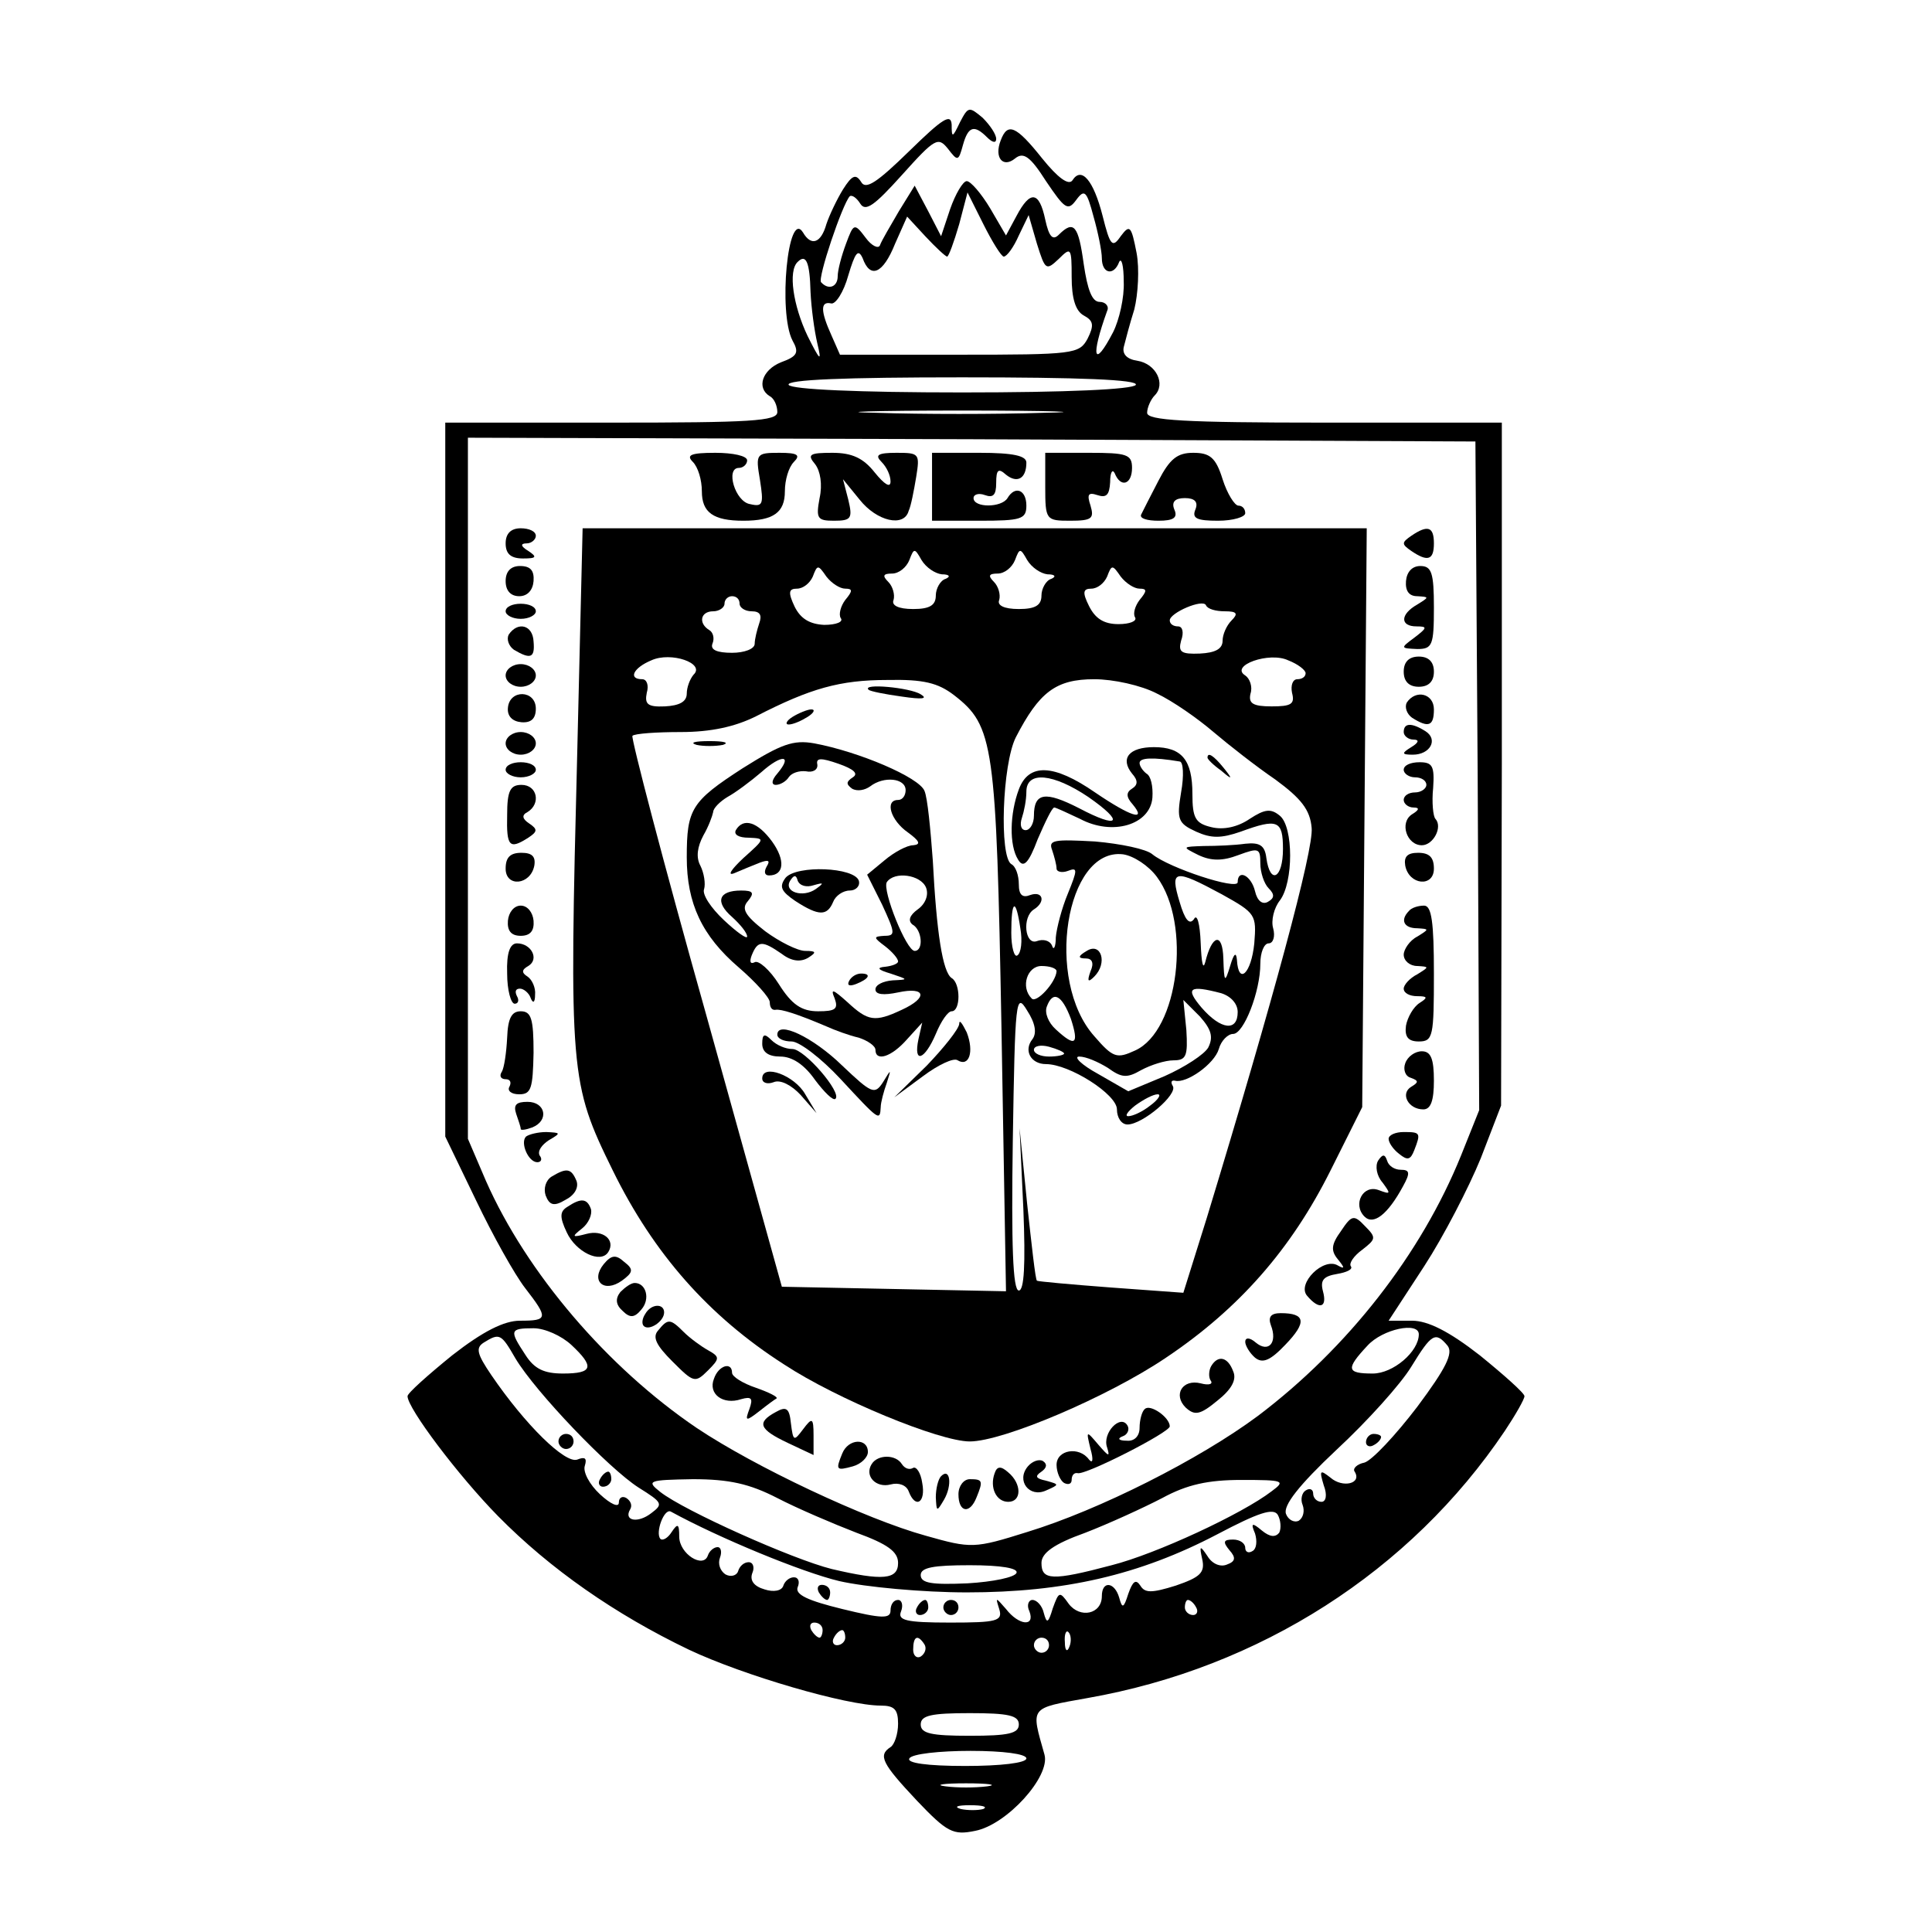 <?xml version="1.0" standalone="no"?>
<!DOCTYPE svg PUBLIC "-//W3C//DTD SVG 20010904//EN"
 "http://www.w3.org/TR/2001/REC-SVG-20010904/DTD/svg10.dtd">
<svg version="1.0" xmlns="http://www.w3.org/2000/svg"
 width="256pt" height="256pt" viewBox="0 0 256 256"
 preserveAspectRatio="xMidYMid meet">

<g transform="translate(0,256) scale(0.1,-0.1)"
fill="#000000" stroke="none">
<path d="M1272 2398 c-10 -21 -11 -21 -11 -3 -1 15 -12 8 -56 -35 -43 -42 -58
-52 -64 -41 -7 11 -12 9 -24 -10 -8 -13 -18 -34 -22 -46 -7 -25 -20 -30 -31
-11 -20 32 -33 -106 -14 -143 9 -16 7 -21 -15 -29 -25 -10 -33 -34 -15 -45 6
-3 10 -13 10 -21 0 -12 -35 -14 -220 -14 l-220 0 0 -473 0 -473 41 -85 c22
-46 51 -98 65 -116 31 -40 30 -43 -7 -43 -21 0 -49 -14 -90 -46 -32 -26 -59
-50 -59 -54 0 -16 67 -105 120 -159 69 -70 155 -130 253 -177 72 -34 209 -74
254 -74 18 0 23 -5 23 -24 0 -14 -5 -28 -10 -31 -17 -11 -11 -22 35 -71 40
-42 48 -46 77 -40 42 8 100 72 92 101 -18 64 -21 61 57 75 228 40 428 168 553
354 14 21 26 42 26 46 0 4 -27 28 -59 54 -41 32 -69 46 -90 46 l-31 0 47 72
c26 40 59 104 75 143 l27 70 1 453 0 452 -235 0 c-186 0 -235 3 -235 13 0 7 5
18 10 23 15 15 2 42 -23 46 -14 2 -20 9 -18 18 2 8 8 31 14 50 5 20 7 54 3 75
-7 36 -9 38 -21 22 -11 -16 -14 -13 -24 27 -12 47 -28 66 -40 47 -5 -7 -19 3
-40 29 -35 44 -46 48 -55 24 -9 -23 3 -37 19 -24 11 9 20 3 41 -30 25 -37 29
-40 40 -25 11 15 14 12 23 -22 6 -21 11 -46 11 -55 0 -21 16 -24 23 -5 3 6 6
-5 6 -26 1 -21 -6 -51 -14 -67 -26 -50 -30 -33 -8 28 3 6 -2 12 -10 12 -10 0
-16 16 -21 50 -7 51 -13 59 -33 39 -8 -8 -13 -3 -18 20 -8 38 -20 39 -38 5
l-14 -26 -21 36 c-12 20 -26 36 -31 36 -5 0 -15 -17 -22 -37 l-12 -36 -17 33
-18 34 -21 -34 c-11 -19 -23 -39 -25 -45 -2 -5 -11 -1 -19 10 -15 20 -16 19
-26 -8 -6 -16 -11 -35 -11 -43 0 -14 -12 -19 -22 -8 -5 5 28 103 38 114 3 2 9
-2 14 -10 7 -11 19 -2 55 38 44 49 48 51 61 35 13 -17 14 -17 20 5 7 25 15 27
32 10 7 -7 12 -8 12 -2 0 6 -8 18 -18 28 -18 15 -19 15 -30 -6z m58 -178 c4 0
13 12 20 28 l13 27 11 -38 c11 -35 12 -36 29 -20 16 16 17 15 17 -24 0 -28 5
-45 16 -51 13 -7 14 -13 5 -31 -11 -20 -18 -21 -170 -21 l-158 0 -11 25 c-15
33 -15 46 -1 43 6 -2 17 15 23 37 9 30 13 36 19 23 10 -28 27 -21 43 19 l16
36 24 -26 c14 -15 27 -27 29 -27 2 0 9 19 16 43 l11 42 21 -42 c12 -24 24 -43
27 -43z m-256 -47 c1 -21 5 -51 9 -68 6 -25 4 -24 -13 10 -19 40 -26 86 -13
98 11 11 16 0 17 -40z m431 -123 c-4 -6 -92 -10 -230 -10 -138 0 -226 4 -230
10 -4 7 75 10 230 10 155 0 234 -3 230 -10z m-123 -37 c-62 -2 -161 -2 -220 0
-59 1 -8 3 113 3 121 0 169 -2 107 -3z m576 -481 l2 -443 -24 -60 c-53 -131
-150 -255 -269 -345 -78 -58 -211 -125 -306 -154 -70 -22 -74 -22 -134 -5 -80
22 -228 92 -304 143 -118 80 -225 205 -279 327 l-24 56 0 464 0 465 668 -2
667 -3 3 -443z m-1201 -754 c31 -29 29 -38 -11 -38 -25 0 -38 6 -50 25 -21 32
-21 35 11 35 15 0 37 -10 50 -22z m1123 14 c0 -23 -34 -52 -61 -52 -35 0 -36
6 -7 37 20 22 68 32 68 15z m-1197 -32 c27 -45 124 -146 163 -171 32 -20 33
-22 17 -34 -18 -14 -37 -10 -28 5 3 5 1 11 -5 15 -5 3 -10 1 -10 -6 0 -7 -11
-2 -25 11 -14 13 -23 30 -20 38 3 10 0 12 -10 8 -16 -6 -69 46 -114 112 -19
28 -21 36 -10 43 21 13 23 12 42 -21z m1235 17 c8 -10 -2 -30 -40 -81 -29 -38
-60 -71 -70 -74 -10 -2 -16 -8 -13 -12 10 -16 -16 -22 -32 -8 -14 11 -15 10
-9 -10 5 -13 3 -22 -3 -22 -6 0 -11 5 -11 11 0 5 -4 8 -10 4 -5 -3 -7 -12 -4
-19 3 -8 1 -17 -5 -21 -6 -3 -14 1 -17 9 -4 11 17 38 67 85 41 38 85 87 99
110 27 44 32 47 48 28z m-888 -202 c27 -14 74 -34 105 -46 41 -15 55 -25 55
-40 0 -22 -20 -24 -88 -8 -52 13 -195 77 -227 102 -19 15 -16 16 43 17 48 0
75 -6 112 -25z m655 9 c-39 -30 -153 -83 -212 -98 -79 -21 -93 -20 -93 3 0 13
16 25 58 40 31 12 77 33 102 46 33 18 61 24 105 24 56 0 59 -1 40 -15z m10
-55 c-5 -6 -12 -6 -23 3 -13 11 -15 10 -9 -4 3 -10 2 -20 -3 -23 -6 -4 -10 -1
-10 4 0 6 -7 11 -16 11 -13 0 -14 -3 -5 -14 9 -10 8 -15 -3 -19 -9 -4 -20 1
-26 11 -10 15 -11 14 -7 -4 4 -18 -3 -24 -35 -35 -32 -10 -41 -10 -47 0 -6 9
-10 6 -16 -11 -6 -19 -8 -20 -12 -5 -6 21 -23 23 -23 2 0 -24 -29 -30 -44 -10
-12 17 -13 16 -21 -6 -6 -20 -8 -21 -12 -6 -2 9 -9 17 -15 17 -5 0 -8 -7 -4
-15 8 -21 -14 -19 -31 3 -14 16 -14 16 -9 0 5 -16 -3 -18 -65 -18 -59 0 -70 3
-65 15 3 8 1 15 -4 15 -6 0 -10 -6 -10 -14 0 -11 -11 -11 -64 2 -45 11 -63 19
-59 29 3 7 1 13 -5 13 -6 0 -12 -5 -14 -11 -2 -7 -13 -9 -25 -5 -14 4 -20 12
-16 22 3 7 1 14 -5 14 -6 0 -12 -5 -14 -12 -2 -6 -10 -8 -17 -4 -7 5 -10 14
-7 22 3 8 1 14 -3 14 -5 0 -11 -5 -13 -11 -6 -18 -38 2 -38 25 0 17 -2 18 -10
6 -5 -8 -12 -12 -15 -9 -7 8 5 41 14 36 64 -35 173 -80 223 -92 35 -8 111 -15
169 -15 129 0 229 23 332 77 55 29 74 35 80 26 4 -7 5 -18 2 -24z m-348 -53
c-2 -6 -31 -12 -65 -14 -47 -2 -62 0 -62 11 0 10 17 13 65 13 42 0 64 -4 62
-10z m238 -46 c3 -5 1 -10 -4 -10 -6 0 -11 5 -11 10 0 6 2 10 4 10 3 0 8 -4
11 -10z m-495 -30 c0 -5 -2 -10 -4 -10 -3 0 -8 5 -11 10 -3 6 -1 10 4 10 6 0
11 -4 11 -10z m30 -10 c0 -5 -5 -10 -11 -10 -5 0 -7 5 -4 10 3 6 8 10 11 10 2
0 4 -4 4 -10z m297 -12 c-3 -8 -6 -5 -6 6 -1 11 2 17 5 13 3 -3 4 -12 1 -19z
m-192 3 c3 -5 1 -12 -5 -16 -5 -3 -10 1 -10 9 0 18 6 21 15 7z m165 -1 c0 -5
-4 -10 -10 -10 -5 0 -10 5 -10 10 0 6 5 10 10 10 6 0 10 -4 10 -10z m-40 -105
c0 -12 -14 -15 -65 -15 -51 0 -65 3 -65 15 0 12 14 15 65 15 51 0 65 -3 65
-15z m10 -45 c0 -6 -34 -10 -81 -10 -51 0 -78 4 -74 10 3 6 40 10 81 10 43 0
74 -4 74 -10z m-52 -37 c-16 -2 -40 -2 -55 0 -16 2 -3 4 27 4 30 0 43 -2 28
-4z m-5 -30 c-7 -2 -21 -2 -30 0 -10 3 -4 5 12 5 17 0 24 -2 18 -5z"/>
<path d="M918 1948 c7 -7 12 -24 12 -39 0 -28 15 -39 55 -39 40 0 55 11 55 39
0 15 5 32 12 39 9 9 5 12 -19 12 -31 0 -32 -1 -26 -36 5 -32 4 -36 -13 -32
-20 3 -33 48 -15 48 6 0 11 5 11 10 0 6 -19 10 -42 10 -33 0 -39 -3 -30 -12z"/>
<path d="M1080 1945 c7 -9 10 -27 6 -45 -5 -27 -3 -30 19 -30 23 0 25 3 19 28
l-7 27 22 -27 c23 -29 59 -37 65 -15 3 6 7 27 10 45 5 31 4 32 -26 32 -25 0
-29 -3 -20 -12 7 -7 12 -18 12 -26 0 -9 -8 -4 -21 12 -15 19 -30 26 -56 26
-30 0 -34 -2 -23 -15z"/>
<path d="M1235 1915 l0 -45 63 0 c55 0 62 2 62 20 0 21 -15 27 -25 10 -8 -13
-45 -13 -45 0 0 5 7 7 15 4 11 -4 15 0 15 16 0 18 3 20 13 11 15 -12 27 -5 27
16 0 9 -17 13 -62 13 l-63 0 0 -45z"/>
<path d="M1385 1915 c0 -44 1 -45 33 -45 29 0 32 3 27 20 -5 15 -3 18 9 14 12
-4 16 0 17 17 0 13 3 18 6 12 8 -20 23 -15 23 7 0 18 -7 20 -57 20 l-58 0 0
-45z"/>
<path d="M1535 1923 c-11 -21 -21 -41 -23 -45 -2 -5 8 -8 23 -8 20 0 26 4 21
15 -4 10 1 15 14 15 13 0 18 -5 14 -15 -5 -12 2 -15 30 -15 20 0 36 5 36 10 0
6 -4 10 -9 10 -5 0 -15 16 -21 35 -9 29 -17 35 -39 35 -21 0 -31 -8 -46 -37z"/>
<path d="M670 1840 c0 -14 7 -20 23 -20 18 0 19 2 7 10 -10 6 -11 10 -2 10 6
0 12 5 12 10 0 6 -9 10 -20 10 -13 0 -20 -7 -20 -20z"/>
<path d="M765 1568 c-11 -431 -10 -443 47 -559 54 -110 127 -193 227 -257 70
-46 206 -102 246 -102 44 0 183 59 260 111 97 65 166 144 218 248 l42 84 3
384 3 383 -520 0 -519 0 -7 -292z m483 231 c10 0 12 -3 5 -6 -7 -2 -13 -13
-13 -22 0 -13 -8 -18 -30 -18 -20 0 -29 5 -26 12 2 7 -1 18 -7 24 -8 8 -7 11
5 11 9 0 19 8 23 18 6 16 7 16 16 0 6 -10 18 -18 27 -19z m140 0 c10 0 12 -3
5 -6 -7 -2 -13 -13 -13 -22 0 -13 -8 -18 -30 -18 -20 0 -29 5 -26 12 2 7 -1
18 -7 24 -8 8 -7 11 5 11 9 0 19 8 23 18 6 16 7 16 16 0 6 -10 18 -18 27 -19z
m-268 -19 c10 0 10 -3 0 -15 -6 -8 -9 -19 -6 -24 4 -5 -6 -9 -22 -9 -19 1 -31
8 -39 24 -9 19 -8 24 3 24 8 0 17 7 21 16 6 16 7 16 18 0 7 -9 18 -16 25 -16z
m390 0 c10 0 10 -3 0 -15 -6 -8 -9 -18 -6 -23 3 -5 -7 -9 -22 -9 -20 0 -31 8
-39 24 -9 18 -8 23 3 23 8 0 17 7 21 16 6 16 7 16 18 0 7 -9 18 -16 25 -16z
m-530 -20 c0 -5 7 -10 16 -10 11 0 14 -5 10 -16 -3 -9 -6 -21 -6 -27 0 -7 -14
-12 -30 -12 -20 0 -29 4 -26 12 3 7 1 15 -4 18 -15 9 -12 25 5 25 8 0 15 5 15
10 0 6 5 10 10 10 6 0 10 -4 10 -10z m643 -10 c16 0 18 -3 9 -12 -7 -7 -12
-19 -12 -27 0 -11 -10 -16 -30 -17 -25 -1 -29 2 -25 17 4 11 2 19 -4 19 -6 0
-11 3 -11 8 0 10 44 29 48 20 2 -5 13 -8 25 -8z m-704 -84 c-5 -6 -9 -17 -9
-25 0 -11 -10 -16 -29 -17 -23 -1 -27 3 -24 18 3 10 0 18 -6 18 -19 0 -12 15
12 25 26 12 72 -4 56 -19z m811 2 c0 -5 -5 -8 -11 -8 -6 0 -9 -8 -7 -18 4 -15
-1 -18 -27 -18 -25 0 -31 4 -28 17 3 9 -1 20 -7 24 -21 13 32 32 57 20 13 -5
23 -13 23 -17z m-466 -29 c53 -41 56 -64 63 -441 l6 -349 -148 3 -149 3 -101
363 c-56 199 -99 364 -97 367 3 3 32 5 64 5 40 0 72 7 100 21 72 37 111 48
174 48 48 1 67 -4 88 -20z m269 2 c21 -10 54 -33 75 -51 20 -17 57 -46 82 -63
34 -25 46 -40 48 -64 3 -28 -51 -228 -139 -517 l-31 -99 -96 7 c-53 4 -97 8
-98 9 -2 1 -7 47 -13 102 l-10 100 5 -107 c3 -74 1 -108 -6 -108 -8 0 -10 61
-8 198 3 188 4 198 19 173 11 -17 13 -30 7 -38 -12 -15 -2 -33 18 -33 31 0 94
-40 94 -60 0 -11 6 -20 14 -20 20 0 67 40 60 51 -3 5 -2 8 3 7 15 -4 52 22 58
42 3 11 12 20 19 20 14 0 36 56 36 93 0 15 5 27 11 27 6 0 9 9 6 20 -3 10 1
27 9 37 18 24 18 97 0 112 -12 10 -20 9 -40 -4 -16 -11 -35 -15 -51 -11 -21 5
-25 12 -25 44 0 45 -14 62 -51 62 -33 0 -45 -15 -29 -35 8 -9 8 -15 0 -20 -8
-5 -8 -11 1 -21 19 -23 -3 -16 -50 16 -55 38 -88 39 -101 4 -12 -32 -13 -74
-1 -93 7 -12 14 -5 26 27 10 23 19 42 22 42 2 0 17 -7 34 -15 43 -23 93 -8 96
28 1 15 -2 29 -8 32 -5 4 -9 10 -9 14 0 7 17 8 53 2 5 0 6 -19 2 -41 -6 -36
-4 -41 20 -52 20 -9 33 -9 59 0 49 18 56 15 56 -23 0 -39 -17 -48 -22 -12 -2
17 -9 21 -28 19 -14 -2 -38 -3 -55 -3 -29 -1 -29 -1 -7 -12 17 -8 32 -8 53 0
27 10 29 9 29 -11 0 -12 5 -27 11 -33 8 -8 8 -13 -1 -18 -7 -4 -14 1 -17 14
-5 21 -23 30 -23 12 0 -11 -91 19 -113 37 -8 7 -42 14 -76 17 -54 3 -62 2 -57
-11 3 -9 6 -20 6 -25 0 -4 7 -6 15 -3 13 5 13 2 0 -30 -8 -19 -15 -46 -16 -58
0 -13 -3 -18 -5 -11 -3 7 -12 9 -20 6 -16 -6 -20 32 -4 42 16 10 12 25 -5 19
-10 -4 -15 0 -15 14 0 12 -4 24 -10 27 -16 10 -12 132 6 168 31 60 53 77 104
77 25 0 62 -8 83 -19z m-91 -137 c49 -34 41 -43 -12 -15 -45 23 -60 21 -60
-10 0 -10 -5 -19 -11 -19 -6 0 -8 7 -5 16 3 9 6 24 6 35 0 28 36 24 82 -7z
m91 -106 c46 -62 29 -204 -29 -230 -24 -11 -29 -10 -54 19 -66 74 -38 250 38
241 14 -2 34 -15 45 -30z m86 -23 c45 -25 46 -27 43 -65 -4 -40 -21 -56 -23
-22 -1 11 -4 9 -9 -8 -7 -23 -8 -22 -9 10 -1 35 -15 32 -24 -5 -3 -11 -5 0 -6
25 -1 27 -5 40 -9 32 -6 -8 -12 -1 -19 23 -13 43 -7 44 56 10z m-267 -45 c3
-17 1 -33 -4 -36 -4 -3 -8 11 -8 30 0 44 6 47 12 6z m48 -57 c-1 -15 -27 -43
-33 -36 -15 15 -6 43 13 43 11 0 20 -3 20 -7z m218 -29 c13 -4 22 -14 22 -25
0 -26 -22 -24 -48 6 -22 26 -16 30 26 19z m-199 -34 c11 -34 6 -38 -20 -14
-10 9 -15 22 -12 30 8 22 20 16 32 -16z m182 -38 c-5 -9 -31 -26 -58 -38 l-48
-20 -40 23 c-22 12 -33 23 -25 23 9 0 25 -7 38 -15 18 -13 25 -14 44 -3 13 7
32 13 43 13 17 0 19 6 17 40 l-4 40 22 -22 c15 -17 18 -27 11 -41z m-191 -8
c0 -2 -9 -4 -20 -4 -11 0 -20 4 -20 9 0 5 9 7 20 4 11 -3 20 -7 20 -9z m114
-69 c-10 -8 -23 -14 -29 -14 -5 0 -1 6 9 14 11 8 24 15 30 15 5 0 1 -7 -10
-15z"/>
<path d="M1151 1646 c2 -2 22 -6 44 -9 27 -4 35 -3 25 3 -14 9 -79 15 -69 6z"/>
<path d="M1050 1610 c-8 -5 -10 -10 -5 -10 6 0 17 5 25 10 8 5 11 10 5 10 -5
0 -17 -5 -25 -10z"/>
<path d="M923 1573 c9 -2 25 -2 35 0 9 3 1 5 -18 5 -19 0 -27 -2 -17 -5z"/>
<path d="M984 1542 c-68 -44 -74 -54 -74 -118 0 -61 20 -104 69 -146 22 -19
41 -40 41 -46 0 -7 3 -11 8 -10 7 1 27 -5 67 -22 11 -5 30 -12 43 -15 12 -4
22 -11 22 -16 0 -16 21 -10 42 14 l20 22 -5 -22 c-7 -33 8 -28 23 7 7 17 16
30 21 30 12 0 12 37 0 44 -12 8 -20 60 -25 156 -3 41 -7 83 -11 92 -7 18 -87
52 -146 63 -28 5 -44 -1 -95 -33z m46 -7 c-8 -9 -8 -15 -2 -15 6 0 14 5 17 10
4 6 14 9 23 8 9 -2 16 2 15 9 -2 9 5 9 28 1 20 -7 27 -13 19 -18 -9 -6 -9 -9
-1 -15 7 -4 17 -2 24 3 18 14 47 11 47 -5 0 -7 -4 -13 -10 -13 -18 0 -10 -27
13 -43 15 -11 18 -16 7 -17 -8 0 -25 -9 -38 -20 l-23 -19 20 -40 c17 -37 18
-41 3 -41 -15 -1 -15 -2 1 -14 9 -7 17 -16 17 -20 0 -3 -8 -6 -17 -7 -12 -1
-10 -4 7 -9 24 -8 24 -8 3 -9 -13 -1 -23 -6 -23 -12 0 -7 11 -8 30 -4 37 8 40
-7 5 -23 -36 -17 -45 -15 -72 10 -19 17 -23 19 -17 5 5 -14 1 -17 -22 -17 -22
0 -35 9 -52 36 -12 19 -27 32 -32 29 -6 -3 -7 1 -4 9 8 20 14 20 40 2 13 -10
25 -11 35 -5 11 7 11 9 -4 9 -10 0 -34 12 -53 26 -27 21 -32 30 -23 40 9 11 7
14 -9 14 -30 0 -35 -15 -12 -35 11 -10 20 -21 20 -26 0 -4 -14 6 -31 22 -17
16 -29 34 -26 41 2 7 0 21 -5 31 -6 11 -4 25 4 40 7 12 12 26 13 31 0 5 9 14
19 20 11 6 31 21 45 33 27 24 42 23 21 -2z m197 -151 c4 -10 -1 -22 -11 -29
-11 -8 -13 -15 -7 -20 13 -7 15 -35 3 -35 -11 0 -43 80 -37 91 10 15 45 10 52
-7z"/>
<path d="M975 1460 c-3 -6 4 -10 17 -10 22 -1 22 -1 -7 -27 -16 -15 -22 -24
-12 -20 9 4 24 10 34 14 11 4 14 3 9 -5 -4 -7 -3 -12 3 -12 20 0 22 20 4 45
-19 26 -38 32 -48 15z"/>
<path d="M1041 1397 c-9 -12 -6 -18 13 -31 31 -20 42 -20 50 -1 3 8 13 15 22
15 8 0 14 6 12 13 -6 18 -82 21 -97 4z m37 -10 c14 4 14 3 3 -5 -17 -12 -43
-4 -34 11 5 8 8 8 10 0 3 -7 12 -9 21 -6z"/>
<path d="M1125 1260 c-3 -6 1 -7 9 -4 18 7 21 14 7 14 -6 0 -13 -4 -16 -10z"/>
<path d="M1271 1203 c-1 -7 -20 -31 -43 -55 l-43 -42 38 28 c20 15 41 25 46
21 15 -9 22 11 12 37 -6 12 -10 18 -10 11z"/>
<path d="M1030 1189 c0 -5 8 -9 19 -9 10 0 39 -22 65 -50 51 -55 52 -56 53
-37 0 6 4 21 8 32 6 19 6 19 -5 1 -11 -17 -15 -15 -54 22 -39 38 -86 60 -86
41z"/>
<path d="M1010 1177 c0 -11 8 -17 24 -17 16 0 32 -11 46 -31 12 -16 24 -28 27
-25 9 8 -41 66 -57 66 -9 0 -21 5 -28 12 -9 9 -12 8 -12 -5z"/>
<path d="M1010 1131 c0 -6 7 -8 15 -5 9 4 24 -4 36 -17 l21 -24 -15 25 c-14
25 -57 41 -57 21z"/>
<path d="M1600 1556 c0 -2 8 -10 18 -17 15 -13 16 -12 3 4 -13 16 -21 21 -21
13z"/>
<path d="M1440 1300 c-12 -7 -12 -10 -1 -10 8 0 11 -6 6 -17 -5 -14 -3 -15 5
-7 18 18 9 46 -10 34z"/>
<path d="M1870 1850 c-13 -9 -13 -11 0 -20 22 -15 30 -12 30 10 0 22 -8 25
-30 10z"/>
<path d="M670 1790 c0 -13 7 -20 18 -20 11 0 18 8 19 20 1 14 -4 20 -18 20
-12 0 -19 -7 -19 -20z"/>
<path d="M1863 1790 c-1 -13 4 -20 15 -20 16 -1 16 -1 0 -11 -23 -13 -23 -29
-1 -29 15 0 14 -2 -3 -15 -19 -14 -18 -14 4 -15 20 0 22 5 22 55 0 46 -3 55
-18 55 -11 0 -18 -8 -19 -20z"/>
<path d="M670 1750 c0 -5 9 -10 20 -10 11 0 20 5 20 10 0 6 -9 10 -20 10 -11
0 -20 -4 -20 -10z"/>
<path d="M674 1719 c-3 -6 0 -15 7 -20 22 -13 28 -11 26 11 -1 22 -21 27 -33
9z"/>
<path d="M1860 1670 c0 -13 7 -20 20 -20 13 0 20 7 20 20 0 13 -7 20 -20 20
-13 0 -20 -7 -20 -20z"/>
<path d="M670 1665 c0 -8 9 -15 20 -15 11 0 20 7 20 15 0 8 -9 15 -20 15 -11
0 -20 -7 -20 -15z"/>
<path d="M673 1622 c-1 -11 6 -18 18 -19 13 -1 19 5 19 18 0 25 -35 26 -37 1z"/>
<path d="M1864 1629 c-3 -6 0 -15 7 -20 22 -14 29 -11 29 11 0 21 -24 27 -36
9z"/>
<path d="M1860 1590 c0 -5 6 -10 13 -10 8 0 7 -4 -3 -10 -13 -8 -13 -10 2 -10
23 0 34 20 17 31 -19 12 -29 11 -29 -1z"/>
<path d="M670 1575 c0 -8 9 -15 20 -15 11 0 20 7 20 15 0 8 -9 15 -20 15 -11
0 -20 -7 -20 -15z"/>
<path d="M670 1540 c0 -5 9 -10 20 -10 11 0 20 5 20 10 0 6 -9 10 -20 10 -11
0 -20 -4 -20 -10z"/>
<path d="M1860 1540 c0 -5 7 -10 15 -10 8 0 15 -4 15 -10 0 -5 -7 -10 -15 -10
-8 0 -15 -4 -15 -10 0 -5 6 -10 13 -10 8 0 8 -3 -2 -9 -17 -11 -7 -41 13 -41
15 0 28 24 18 35 -3 3 -5 22 -3 41 2 29 -1 34 -18 34 -12 0 -21 -4 -21 -10z"/>
<path d="M672 1480 c-1 -42 3 -46 28 -30 12 8 13 11 1 19 -9 6 -10 11 -2 15
18 11 13 36 -8 36 -15 0 -19 -8 -19 -40z"/>
<path d="M670 1409 c0 -25 33 -22 38 4 2 12 -3 17 -17 17 -15 0 -21 -6 -21
-21z"/>
<path d="M1862 1413 c5 -26 38 -29 38 -4 0 15 -6 21 -21 21 -14 0 -19 -5 -17
-17z"/>
<path d="M673 1340 c-1 -13 4 -20 17 -20 13 0 18 7 17 20 -1 11 -8 20 -17 20
-9 0 -16 -9 -17 -20z"/>
<path d="M1867 1353 c-12 -12 -7 -23 11 -23 16 -1 16 -1 0 -11 -10 -5 -18 -17
-18 -24 0 -8 8 -15 18 -15 16 -1 16 -1 0 -11 -10 -5 -18 -14 -18 -19 0 -6 8
-10 18 -10 14 0 14 -2 3 -9 -8 -5 -16 -19 -18 -30 -2 -15 3 -21 17 -21 19 0
20 7 20 90 0 68 -3 90 -13 90 -8 0 -17 -3 -20 -7z"/>
<path d="M672 1270 c0 -22 5 -40 10 -40 5 0 6 5 3 10 -3 6 -2 10 4 10 5 0 12
-6 14 -12 3 -8 6 -7 6 4 1 9 -4 20 -10 24 -8 5 -8 9 1 14 15 9 4 30 -15 30 -9
0 -14 -12 -13 -40z"/>
<path d="M672 1185 c-1 -20 -4 -40 -7 -45 -4 -6 -1 -10 5 -10 6 0 8 -4 5 -10
-3 -5 2 -10 13 -10 16 0 18 8 19 55 0 45 -3 55 -17 55 -12 0 -17 -9 -18 -35z"/>
<path d="M1862 1151 c-3 -8 0 -17 7 -19 11 -4 11 -6 1 -12 -15 -9 -4 -30 16
-30 10 0 14 12 14 38 0 29 -4 39 -16 39 -9 0 -19 -7 -22 -16z"/>
<path d="M684 1084 c3 -9 6 -17 6 -20 0 -2 7 -1 15 2 23 9 18 34 -6 34 -15 0
-19 -4 -15 -16z"/>
<path d="M697 1054 c-8 -8 3 -34 15 -34 5 0 7 4 3 9 -3 6 3 14 12 20 17 10 16
10 -3 11 -11 0 -23 -3 -27 -6z"/>
<path d="M1840 1051 c0 -5 6 -14 14 -20 11 -9 15 -8 20 5 9 23 8 24 -14 24
-11 0 -20 -4 -20 -9z"/>
<path d="M1826 1022 c-4 -7 -2 -20 6 -29 11 -15 11 -16 -5 -10 -21 8 -35 -19
-19 -35 12 -12 31 3 51 40 10 18 9 22 -3 22 -8 0 -16 5 -18 12 -3 9 -6 9 -12
0z"/>
<path d="M731 1001 c-8 -5 -11 -16 -8 -25 5 -13 11 -15 26 -6 12 6 18 16 15
25 -7 17 -13 18 -33 6z"/>
<path d="M752 961 c-10 -6 -11 -13 -1 -34 12 -26 45 -42 55 -26 10 16 -7 30
-29 24 -19 -5 -20 -4 -6 7 9 7 14 19 12 26 -5 14 -13 15 -31 3z"/>
<path d="M1777 929 c-13 -18 -14 -26 -4 -38 9 -11 9 -13 0 -8 -19 12 -55 -24
-41 -40 16 -19 27 -16 21 6 -4 15 1 20 19 23 12 2 21 6 18 10 -3 4 4 14 15 22
18 14 19 16 4 31 -15 16 -18 15 -32 -6z"/>
<path d="M800 885 c-18 -22 0 -39 24 -22 15 11 16 15 3 25 -11 10 -17 9 -27
-3z"/>
<path d="M822 848 c-7 -9 -6 -17 3 -25 10 -10 16 -9 25 2 12 14 6 35 -9 35 -5
0 -13 -6 -19 -12z"/>
<path d="M855 819 c-4 -6 -5 -13 -2 -16 7 -7 27 6 27 18 0 12 -17 12 -25 -2z"/>
<path d="M1684 804 c9 -23 -3 -37 -20 -23 -8 7 -14 7 -14 1 0 -5 6 -15 13 -21
10 -8 20 -4 40 17 29 30 27 42 -6 42 -13 0 -17 -5 -13 -16z"/>
<path d="M872 797 c-8 -9 -2 -20 19 -41 28 -28 30 -29 47 -12 16 16 16 18 0
27 -9 5 -24 16 -32 24 -18 18 -21 18 -34 2z"/>
<path d="M1605 750 c-3 -5 -4 -14 -1 -19 4 -5 -2 -7 -13 -4 -24 6 -37 -15 -20
-32 12 -11 19 -10 42 9 19 15 26 28 21 39 -7 19 -20 22 -29 7z"/>
<path d="M946 733 c-8 -20 12 -35 36 -27 14 4 16 1 11 -13 -6 -16 -5 -17 13
-3 10 8 21 16 23 17 2 2 -10 8 -27 14 -18 6 -32 15 -32 20 0 15 -18 10 -24 -8z"/>
<path d="M1028 689 c-26 -14 -22 -23 16 -41 l34 -16 0 26 c0 24 -2 24 -14 8
-12 -16 -13 -16 -16 8 -2 20 -6 23 -20 15z"/>
<path d="M1517 693 c-4 -3 -7 -15 -7 -25 0 -11 -7 -18 -17 -17 -11 0 -13 3 -5
6 6 2 9 9 6 14 -9 16 -34 -10 -27 -29 4 -13 2 -12 -11 3 -17 20 -17 20 -11 -5
4 -14 3 -20 -2 -14 -13 18 -43 13 -43 -7 0 -10 5 -21 10 -24 6 -3 10 -1 10 4
0 6 3 10 8 9 10 -3 122 54 122 62 0 12 -26 30 -33 23z"/>
<path d="M1116 634 c-9 -22 -8 -23 14 -17 11 3 20 12 20 19 0 19 -26 18 -34
-2z"/>
<path d="M1155 620 c-10 -16 6 -32 25 -27 11 3 21 -1 24 -9 9 -24 23 -15 18
11 -2 14 -8 22 -12 20 -5 -3 -11 -1 -15 5 -8 13 -32 13 -40 0z"/>
<path d="M1362 617 c-16 -19 2 -42 24 -32 18 8 18 8 0 13 -14 3 -15 6 -6 12 7
5 8 10 2 14 -5 3 -14 0 -20 -7z"/>
<path d="M1318 608 c-7 -19 2 -38 18 -38 18 0 18 24 0 39 -10 9 -15 8 -18 -1z"/>
<path d="M1247 604 c-4 -4 -7 -17 -7 -28 1 -19 1 -20 11 -3 11 19 8 43 -4 31z"/>
<path d="M1270 580 c0 -24 15 -27 24 -4 9 22 8 24 -9 24 -8 0 -15 -9 -15 -20z"/>
<path d="M740 650 c0 -5 5 -10 10 -10 6 0 10 5 10 10 0 6 -4 10 -10 10 -5 0
-10 -4 -10 -10z"/>
<path d="M795 600 c-3 -5 -1 -10 4 -10 6 0 11 5 11 10 0 6 -2 10 -4 10 -3 0
-8 -4 -11 -10z"/>
<path d="M1810 649 c0 -5 5 -7 10 -4 6 3 10 8 10 11 0 2 -4 4 -10 4 -5 0 -10
-5 -10 -11z"/>
<path d="M1085 450 c3 -5 8 -10 11 -10 2 0 4 5 4 10 0 6 -5 10 -11 10 -5 0 -7
-4 -4 -10z"/>
<path d="M1215 430 c-3 -5 -1 -10 4 -10 6 0 11 5 11 10 0 6 -2 10 -4 10 -3 0
-8 -4 -11 -10z"/>
<path d="M1250 430 c0 -5 5 -10 10 -10 6 0 10 5 10 10 0 6 -4 10 -10 10 -5 0
-10 -4 -10 -10z"/>
</g>
</svg>
